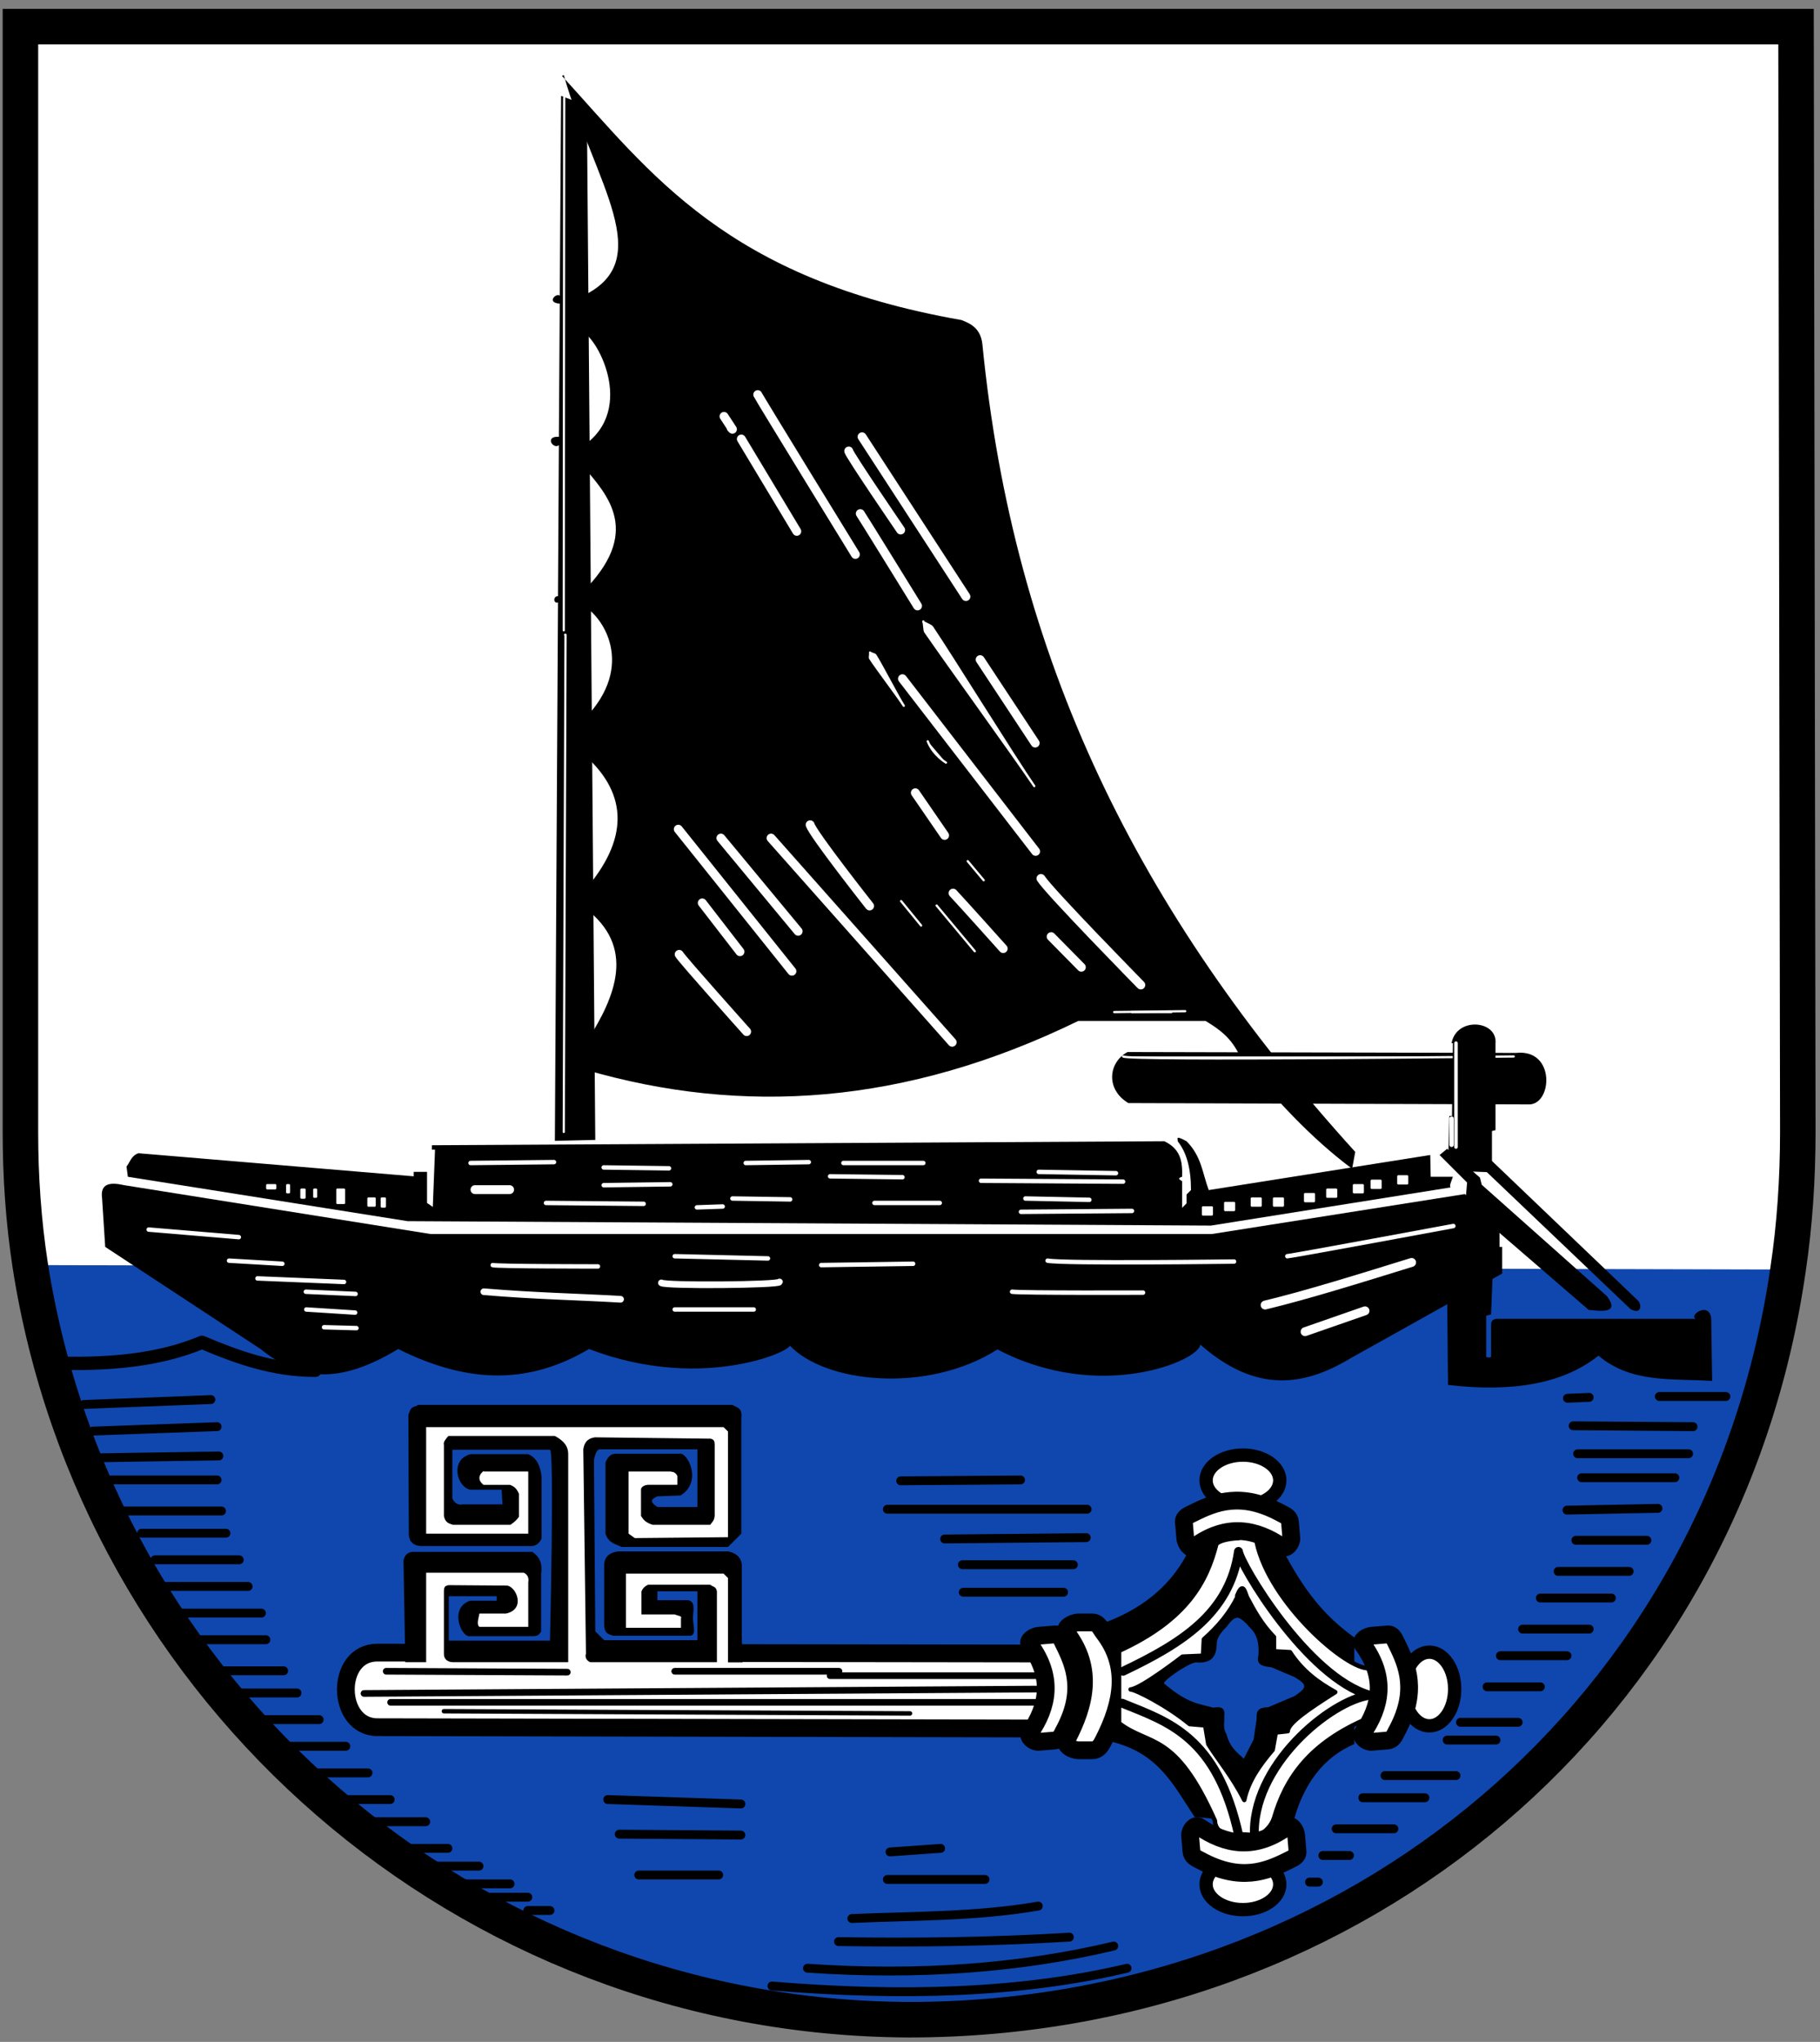 <?xml version="1.0" encoding="UTF-8" standalone="no"?>
<svg xmlns="http://www.w3.org/2000/svg" height="460" width="410" viewBox="0 0 410 460">
 <rect x="0" y="0" width="410" height="460" fill="#808080" stroke="none"/>
 <path d="m405 255c0 10.6-.7 21-2.2 31-14.3 99-97 169-198 169-100-.4-183-73.8-198-170-1.5-9.8-2.2-19.8-2.2-30v-249h400z" fill="#fff"/>
 <path d="m403 286c-14.3 99-97 169-198 169-100-.4-183-73.8-198-170" fill="#0f47af" stroke="#000" stroke-width="2"/>
 <path d="m127 16.9c7 24.6 21.5 42 3.8 50v7.7c3.3.5 12.9 17.5.5 25.9v4.5c5.7 6.6 13.5 15-.2 28.5v2.8c4.7 2.3 12.2 13.6.7 25.5l.1 8.5c9.6 8.7 9.8 18.9-.4 30.5l.2 3.7c11.7 8.8 6.9 20 .7 29.8l-.5 6.7c35.4 10.3 72 8 111-11h28.7c2.9 1.8 5.7 3.6 7.7 7.9 7.8 9.5 15.9 18.4 25.3 25.4l.7-3.8c-49-54-77-111-84-182-.4-3.5-2.6-4.6-4.7-5.4-53-9.3-69.9-33-90-55"/>
 <path d="m98 259h-.7v-1l165-.9c3.8 1.8 4.1 4.8 4 8-1.3.4-.4.7 0 1v6l1-1v-2l1-1c0-4.9-1-8.5-3-11 .2-.3-.9-1.6 2 0 3.4 3.4 3.6 7.3 5 11l49.9-7.9.1 4.9h5c-.3.9-.9 2.1-.5 2.4l-54 8.6-181-1-63-10-.3-2.3c.8-1 1.1-2.5 2.7-3l62 5.2v-1h3v7l1.3.9z"/>
 <path d="m23 270c-.5-3.5 1.9-3.7 5-3l69 11h176l57-9 7.8 6.9v5h.6v6l-34 19c-10.4 6.3-21.3 8.2-34-3-.2 3.6-22.6 13.2-45.7 1.1-15.7 10-39 7.7-47-1.1 2.8.5-18.5 11.2-45 1-13.2 7.8-26.8 8.1-43 0-13.5 8.2-22.4 7-31 0l-35-23z"/>
 <path d="m254 237c-4.4 2.4-4.9 8.5.2 11.5l90 .3c5.5.4 6.4-12.6-2.7-11.6z"/>
 <g transform="translate(0-30.5)">
  <path d="m269 377c-3.5 9.2-10.4 15.4-20 19l1.5 26.9c10.6 2.6 14 10 18.6 16.9l22 2.2c2.3-9.7 7.2-15.7 14-18.6v-24c-9.5-6.8-13.3-14.6-17.6-22.3zm9.5 17.9c1 0 2.1 1.1 3.1 2.3 1.9 1.8 2 4 1.9 6.2-.6 2.2 1 2.5 2.9 2.7l5.2 2.2c1.5.9 2.3 1.5 2.2 2.2-.1.7-1.3 1.5-2.2 2.1l-5.9 2.5c-1.4.1-2.8.1-2.6 2.6l-.7 4.7-2.2 4.3c-1.5-1.4-3.1-2.5-3.9-5.5-.9-1.5-.4-2.7-.5-4 .3-2.3-1.1-2.2-2.5-2-3.1-.9-5.6-.8-11-5.4-.9-.2 5-4.5 7.1-4.8 2.5.2 4.6-.4 4.7-4-.1-1.2.7-2.5 2.2-4 .8-1 1.5-2 2.3-2"/>
  <path d="m234 403l-149-.2c-9.6 0-9.3 16.8 0 16.8l150 .3" fill="#fff" stroke="#000" stroke-linejoin="round" stroke-linecap="round" stroke-width="4" stroke-miterlimit="1.4"/>
  <path d="m94 347h71c.9.6 2.3.5 2 3v26l-3 3h-24c-1.3-.7-2.9-.8-3.6-3v-16c.5-1.3 1.2-2.1 2.6-2h14c1.8-.6 5.4 6.3.3 9.4l-5.3.2c-.6.5-2.3.8.1 2.4h9v-13h-22c-.5 0-1 .8-1.3 2.4l.3 38.6 2 2h21v-11h-9v2h7c1.7.4 1 2.6 1 4 0 1.7 1 4.2-1 4h-17c-1-.4-2.1-.4-2-3v-13c.1-1.9 1.3-2.7 3-3h25c2.5.6 3.2 2.1 3 4v15l.2 6h-76l-.4-22.9c.2-1.2.9-1.9 2-2h27c1.3.9 2.4 2.1 2 5v13c-.5.4-.3 1-2 1h-14c-2 .4-4.8-6.4 0-8h6v-1h-10.8v10h22.8c0 0 1-43 0-43h-22v11c.6 1.2 1.5 1.5 2.3 1.3h9l-.2-3.3h-7c-3.1-.5-4.7-6.8 0-8h13c1.9.8 2.7 2.6 3 5v14c-.5 1.1-1.3 1.7-2.3 1.7h-24.8c-2.1-.1-2.9-1.3-2.8-3.2l-.1-26.4c.4-.7.2-1.7 2-2"/>
  <path d="m109 362h10v14h-23v-24h67l1 1v23.8l-21 .2-1.4-1v-14h9.4c.9.1 1.2.3 1.6 1v2h-6.6c-.5 0-1.5.3-1.6 1v6c.5.8 1 1.5 2.6 2h13c.4-.6.9-.9 1-2v-16c0-.7-.1-1.3-1-1.4l-26-.3c-1.2.2-2.3.7-2.6 2.7l.6 46c-.3 1 .2 1.6 1 2h28.5v-16c-.2-1.2-1-1-1.5-1.5h-14c-.6.3-1.1.6-1.5 1.5v5.2h7.5c.4.2 1.8.4 1.4.8v2.2h-12.4v-12.2h22l1 1v19 6h-82c-.7-2.1-.5-4.2 2-6h12v-20.2h22c.8.4 1.2 1.1 1 2.2v10h-11c-.7-.5-.2-1.9 0-3h6c4.6-1 2.2-6.3.1-6.3l-13.1-.1c-.4.2-1 0-1 1.4v14c0 1 .4 1.8 2 2h26v-47c0-1.6-.9-2.9-3-4h-24c-.6.7-1.2 1.4-1 2v16c.3 1.6 1.2 1.7 2 2h13c.9-.6 1.5-1.2 1.9-1.8v-5.2c-.6-1.4-1.3-1.7-2-2h-6c-1.1-.9-1.3-2 0-3.1" fill="#fff"/>
  <g stroke="#000" stroke-linejoin="round" stroke-linecap="round" stroke-miterlimit="1.4">
   <g fill="none">
    <g stroke-width="1.5">
     <path d="m87 407l40.8.2"/>
     <path d="m152 407h37"/>
     <path d="m187 408h49"/>
     <path d="m82 412l154-1"/>
     <path d="m88 414c49 0 98 0 147 0"/>
    </g>
    <path d="m100 416l105 .5"/>
   </g>
   <g fill="#fff">
    <g stroke-width="4">
     <path d="m243 396h3c1.5 0 1.9 1.4 2.7 2.4 5.7 7.5 4.2 15.7 0 24-.6 1.2-1.2 2.4-2.7 2.4h-3c-1.5 0-3.4-1.2-2.7-2.4 4.2-8 6.1-16 0-24-.8-1.1 1.2-2.4 2.7-2.4z"/>
     <path d="m234 399l3.6-.3c1.1-.1 1.5 1 2 2 2.5 5 4.9 10.9 0 19.9-.5 1-.9 1.9-2 2l-3.6.3c-1.1.1-2.6-1.1-2-2 4.1-6 5.4-12.5 0-19.9-.7-.9.9-1.9 2-2z"/>
    </g>
    <path d="m279 377c-2.2.1-4.5.6-5 1.4-2.1 8.2-6.4 16.9-21.9 24v16.3c6.9 5.3 12.6 1.7 21.6 22 0 4.7 10.9 6.2 13.3-.6 2.6-9 8-17 21.4-22.6 4.5-6.7 2.1-8.9 0-11.2-4.9.5-22.4-14.7-25.3-28.4.1-1-1.9-1.3-4.1-1.3zm-.3 13c1.3-3.3 1.7-.9 2.2.3 1.6 3 3.2 6 6.1 9v3.2l3.6.2c2.8 4.3 6.4 6.9 10.2 9-6 3.8-10.7 7-10.7 8.8l-2.7.3-.7 3.9c-2.9 3.4-5.5 7-6.4 11.3-2.6-5.2-6-9.2-8.1-12.6l-.7-4.2-3.5-.3c-5.1-4.2-12.2-7.8-13.3-7.8 2.4-.2 11.7-7.4 11.7-7.4l4.6-.2.2-3.7c3.3-2.9 5.9-6.1 7.6-9.6z"/>
   </g>
   <path d="m253 407c13.2-6.3 24-13 26-27 .3 2.8 15.4 28.4 29.6 32.4-9 1.2-26.9 16-26 32l-3.5-.2c-4.9-22.6-16-25.8-26.3-30" fill="none" stroke-width="2"/>
   <g fill="#fff">
    <ellipse cx="411" cy="-322" rx="8.3" ry="5.7" transform="matrix(0 1-1 0 0 0)" stroke-width="3"/>
    <path d="m309 399l3.6-.3c1.1-.1 1.5 1 2 2 2.5 5 4.9 10.9 0 19.9-.5 1-.9 1.9-2 2l-3.6.3c-1.1.1-2.6-1.1-2-2 4.1-6 5.4-12.5 0-19.9-.7-.9.9-1.9 2-2z" stroke-width="4"/>
    <ellipse ry="5.7" rx="8.3" cy="455" cx="280" stroke-width="3"/>
    <path d="m292 444l.3 3.6c.1 1.1-1 1.5-2 2-5 2.5-10.9 4.9-19.9 0-1-.5-1.9-.9-2-2l-.3-3.6c-.1-1.1 1.1-2.6 2-2 6 4.1 12.5 5.4 19.9 0 .9-.7 1.9.9 2 2z" stroke-width="4"/>
    <ellipse cx="280" cy="364" rx="8.3" ry="5.7" stroke-width="3"/>
    <path d="m267 377l-.3-3.6c-.1-1.1 1-1.5 2-2 5-2.5 10.9-4.9 19.9 0 1 .5 1.9.9 2 2l.3 3.6c.1 1.1-1.1 2.6-2 2-6-4.1-12.5-5.4-19.9 0-.9.7-1.9-.9-2-2z" stroke-width="4"/>
   </g>
  </g>
 </g>
 <g fill="#fff" stroke="#fff" stroke-linejoin="round" stroke-linecap="round" stroke-miterlimit="1.4">
  <path d="m33.5 277l20.3 1.7"/>
  <path d="m51.6 284l12 .7"/>
  <path d="m58 288l19.5.8"/>
  <path d="m68.9 291l11.2.5"/>
  <path d="m69 295l11 .7"/>
  <path d="m73 299l7.3.2"/>
  <path d="m111 285c.8.3 23.7.3 23.7.3"/>
  <path d="m109 291c12 1 20.5 1.1 30.8 1.7" stroke-width="1.5"/>
  <path d="m152 283l21 .5"/>
  <path d="m149 289c.8.7 26.4.5 26.6-.2" stroke-width="1.5"/>
  <path d="m152 295h17.8"/>
  <path d="m185 285l20.7-.3"/>
  <path d="m228 291c2.5.3 29.5.2 29.5.2"/>
  <path d="m236 284c3.7.7 42 .2 42 .2"/>
  <path d="m290 283c.8 0 37.4-6.8 37.4-6.8"/>
  <g stroke-width="2">
   <path d="m285 294c9.2-2.2 21.7-6.1 33-9.6"/>
   <path d="m294 300l13.5-4.7"/>
  </g>
  <path d="m106 262c.8 0 18.8-.2 18.8-.2"/>
  <path d="m107 268h7.8" stroke-width="2"/>
  <path d="m136 263l14.7.2"/>
  <path d="m123 271l22 .2"/>
  <path d="m136 267l15-.2"/>
  <path d="m168 262l14.2-.2"/>
  <path d="m165 270l13 .2"/>
  <path d="m157 272l5.8-.2"/>
  <path d="m190 262h18"/>
  <path d="m187 265l16.3.2"/>
  <path d="m197 271h14.7"/>
  <path d="m234 264l17.4.3"/>
  <path d="m221 266l32 .2"/>
  <path d="m231 270l14.4.3"/>
  <path d="m230 273l25-.2"/>
  <g stroke-width=".5">
   <path d="m208 140c.2.4.2 1.9.4 2.3 4.8 7 19.8 27.7 24.6 34.8-4.8-7-18.3-28.8-23-35.8-.2-.4-1.7-.9-2-1.2z"/>
   <path d="m196 147c.1.2-.1 1.1 0 1.3 1.4 2.2 6.2 8.5 7.6 10.7-1.4-2.2-5-9.2-6.4-11.4-.1-.2-1.1-.4-1.2-.6z"/>
  </g>
  <path d="m153 215c.7 1.2 15.2 17.4 15.2 17.4m-10-29l8.5 11m-13.9-27.6l25.6 32m-16-30l17.4 21m-6.1-21l40.8 46m-32-49c.7 2.2 13.4 18.3 13.4 18.3m18.8-2.9c1.9 2 11.3 12.5 11.3 12.5m10.8-2.7l6.8 6.9m-9.1-20c1.9 3 22.5 24 22.5 24m-53.7-69l30 38.9m-20.5-3.6l-6.6-9.6m14.6-30l12.4 18.8m-39-69l23.4 36m-26.4-32.8c0 .7 11.7 17.8 11.7 17.8m-9.1-3.7c.5.7 12.9 20.8 12.9 20.8m-36-47.6c.3.7 22 36 22 36m-25.7-26l12.5 20.8m-16.4-25.9l1.9 2.9-.3-.3" stroke-width="2"/>
  <g stroke-width=".5">
   <path d="m203 203l4.5 5.5"/>
   <path d="m211 204l8.6 10.3"/>
   <path d="m218 194l3.6 4.3"/>
   <path d="m209 167c1.2 3.1 4.1 4.8 4.1 4.8"/>
   <path d="m253 238c1.2 1 88 0 88 0"/>
   <path d="m251 228l16-.2"/>
   <path d="m271 272h2v1.6h-2z"/>
   <path d="m276 271h2v1.6h-2z"/>
   <path d="m282 270h2v1.6h-2z"/>
   <path d="m287 270h2v1.6h-2z"/>
   <path d="m294 269h2v1.6h-2z"/>
   <path d="m299 268h2v1.6h-2z"/>
   <path d="m305 267h2v1.6h-2z"/>
   <path d="m309 266h2v1.6h-2z"/>
   <path d="m315 265h2v1.6h-2z"/>
   <path d="m76 268h1.5v3h-1.5z"/>
   <path d="m83 270h1.4v1.6h-1.4z"/>
   <path d="m86 270h.7v1.8h-.7z"/>
   <path d="m67.9 268h.7v1.8h-.7z"/>
   <path transform="matrix(0 1-1 0 0 0)" d="m267-62h.7v1.8h-.7z"/>
   <path d="m70.8 268h.4v1.6h-.4z"/>
   <path d="m64.7 267h.4v1.6h-.4z"/>
  </g>
 </g>
 <path d="m326 291l.2 21c14.7 1.7 26-.3 33.9-6.6 7.4 6.3 16.7 5.1 25.6 5.7l-.2-13.6c0-4.6-5.2-1.3-3.5-.4h-45c-.6.2-1.1.3-1.1 1.4v7.2c-.3.1-.5.2-1.1 0v-9.3l1.1-.3.4-10z"/>
 <path d="m327 235c1.1-6 10.4-5.2 9.9.1v19.5l-.8.2v9.3l-5.1-.2-4.7-4.7.2-7.8h.6l.2-16.4"/>
 <g fill="none" stroke="#fff" stroke-linejoin="round" stroke-linecap="round" stroke-miterlimit="1.4">
  <path d="m328 235v23.4" stroke-width=".8"/>
  <path d="m327 252v5.9"/>
 </g>
 <path d="m369 293c.9.9.8 3.3-1.7 1.9l-34.4-32.8 1.8-1.9z"/>
 <path d="m362 292c3.1 4.1-1.7 3.3-4.1 3.1l-27.8-24 .4-4.7-6.2-6.2 1.7-1.4 7.4 6.5.4 1.6z"/>
 <path d="m125 257l9.1-.2-1.9-233-5.8-2.2-.3 45c-.8-.7-3.1 1.6 0 1.8l-.2 30c-3.3-.2-1.3 2.9 0 1.9l-.2 34c-1.2 0-1 1.8 0 1.4z"/>
 <g stroke-linejoin="round" stroke-linecap="round" stroke-miterlimit="1.4">
  <g fill="none">
   <g stroke="#fff" stroke-width=".5">
    <path d="m127 255l.4-112h-.1"/>
    <path d="m127 142l.1-120"/>
   </g>
   <path d="m295 424h2m1-6h6m-3-6h13m-7-7h14m-9-5c5.4 0 10.7 0 16 0m-2-8h11m-8-4h13m-7-8h12m-9-7h15m-10-6h15m-11-7h16m-12-6h16m-12-7h16m-18-6.8l20.5-.4m-17.2-6.9h21m-21.9-5.4h25m-26-6.3l27 .2m-7.6-6.8h15m-35.7.4l4.9-.2m-141 43.9h22.6m-22.8-6.2h25m-29-5.8l31.9-.3m-44.8-6.4h45m-42-6.4l27-.2m-56 114c29 2.4 56 1.7 80-4m-72 0c25 1.7 48 0 69-5m-62-1c18 .3 35.6 0 52-1m-49-4.2c14-.6 28-.4 42-2.8m-34-6h22m-21.4-6.2l11.4-.8m-68 6h18m-22.4-9.2l27.4.2m-30-8l30 1m-48 24h5m-14-3h9m-16-3h12m-18-4h11m-17-4h10m-18-6h13m-20-5h12m-18-6h13m-19-6h14m-19-6h13m-20-6h15m-17-5h14m-22-7h18m-1-6h-18m-4-6h19m-21-6h19m-22-6h19m-23-5c1 0 22 0 22 0m-25-7h24m-26-5c.5 0 26.4-.4 26.4-.4m-28.4-5.6l28-1m-30-5l28.6-1.1" stroke="#000" stroke-width="2"/>
  </g>
  <path d="m255 228h8.9" fill="#fff" stroke="#fff" stroke-width=".5"/>
  <path d="m10.7 307c13.7.6 25.3-.6 34.8-4.6 7.8 3.3 16 6.3 25.5 6.3" fill="none" stroke="#000" stroke-width="3"/>
 </g>
 <path d="m405 255c0 10.6-.7 21-2.2 31-14.3 99-97 169-198 169-100-.4-183-73.8-198-170-1.5-9.8-2.2-19.8-2.2-30v-249h400z" fill="none" stroke="#000" stroke-width="8"/>
</svg>

